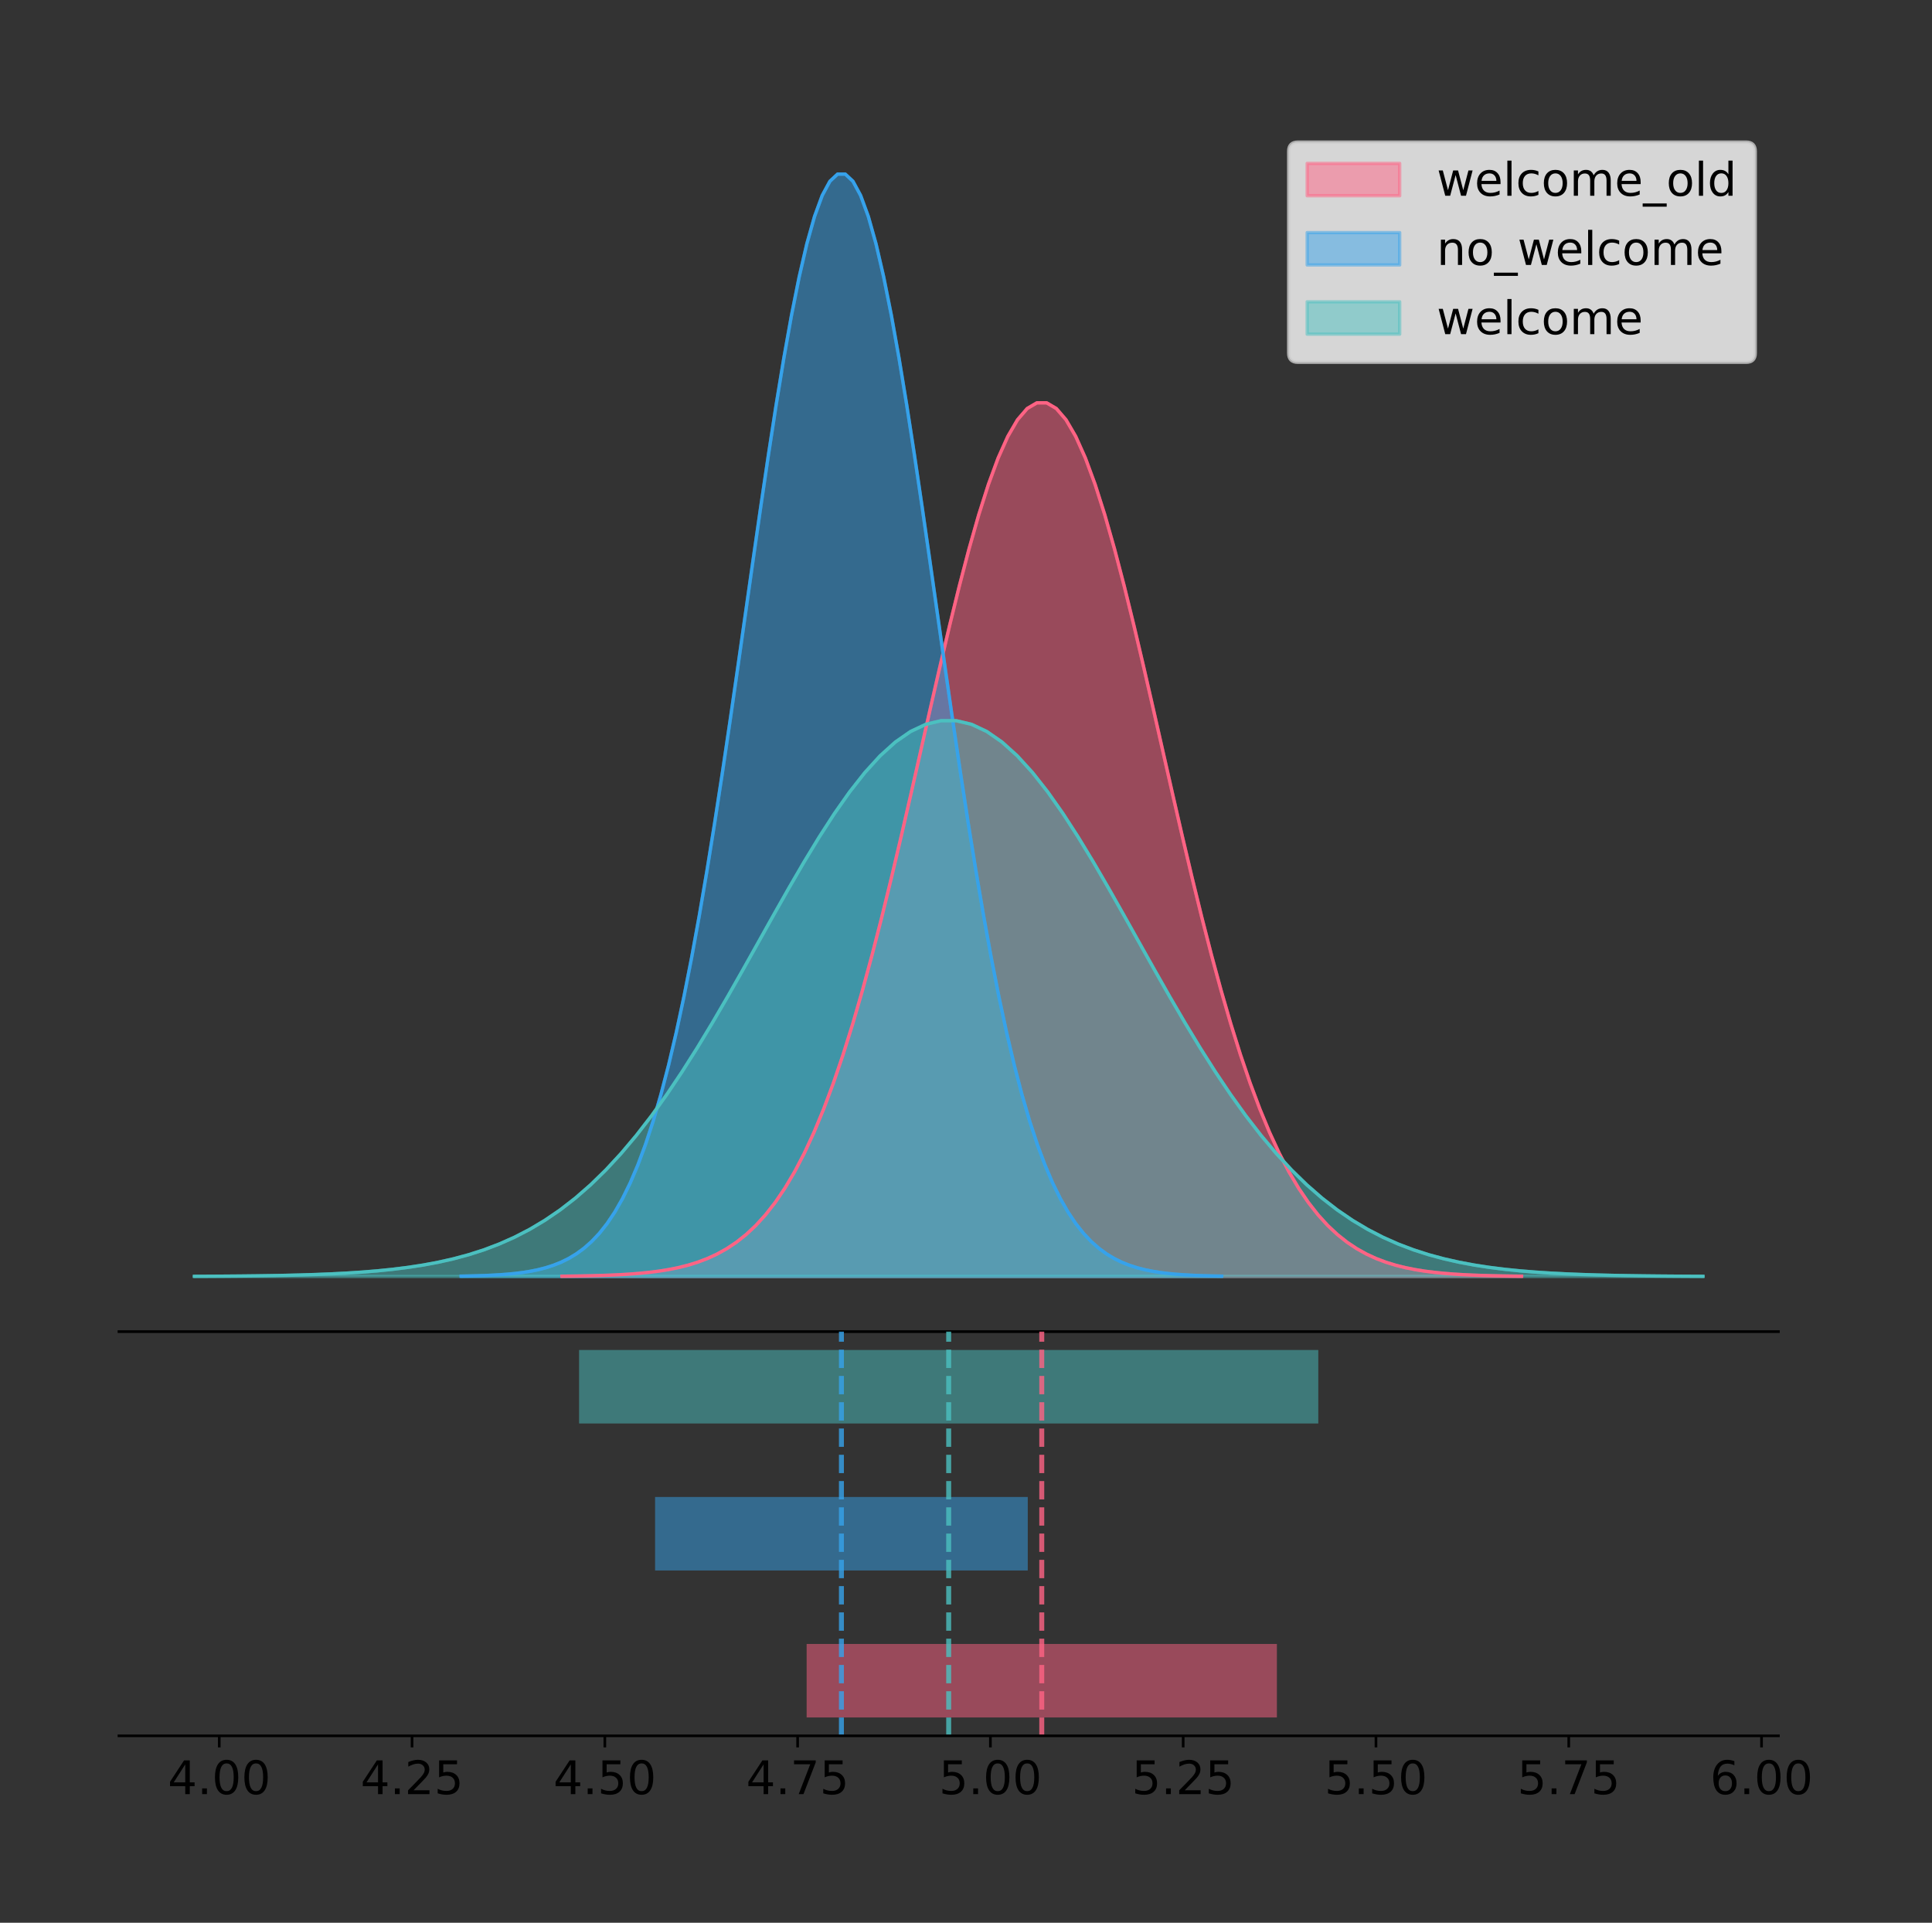 <?xml version="1.0" encoding="utf-8" standalone="no"?>
<!DOCTYPE svg PUBLIC "-//W3C//DTD SVG 1.1//EN"
  "http://www.w3.org/Graphics/SVG/1.1/DTD/svg11.dtd">
<!-- Created with matplotlib (https://matplotlib.org/) -->
<svg height="581.789pt" version="1.1" viewBox="0 0 584.68 581.789" width="584.68pt" xmlns="http://www.w3.org/2000/svg" xmlns:xlink="http://www.w3.org/1999/xlink">
 <rect x="0" y="0" width="584.68" height="581.789" fill="#333333" stroke="none"/>
 <defs>
  <style type="text/css">
*{stroke-linecap:butt;stroke-linejoin:round;}
  </style>
 </defs>
 <g id="figure_1">
  <g id="patch_1">
   <path d="M 0 581.789 
L 584.68 581.789 
L 584.68 0 
L 0 0 
z
" style="fill:none;"/>
  </g>
  <g id="axes_1">
   <g id="patch_2">
    <path d="M 36 402.93 
L 538.2 402.93 
L 538.2 36 
L 36 36 
z
" style="fill:none;"/>
   </g>
   <g id="PolyCollection_1">
    <defs>
     <path d="M 170.053 -195.538 
L 170.053 -195.627 
L 172.986 -195.66 
L 175.92 -195.705 
L 178.854 -195.765 
L 181.787 -195.845 
L 184.721 -195.95 
L 187.655 -196.087 
L 190.588 -196.265 
L 193.522 -196.494 
L 196.455 -196.788 
L 199.389 -197.161 
L 202.323 -197.631 
L 205.256 -198.221 
L 208.19 -198.954 
L 211.124 -199.859 
L 214.057 -200.968 
L 216.991 -202.318 
L 219.925 -203.949 
L 222.858 -205.903 
L 225.792 -208.229 
L 228.725 -210.976 
L 231.659 -214.194 
L 234.593 -217.937 
L 237.526 -222.256 
L 240.46 -227.199 
L 243.394 -232.814 
L 246.327 -239.138 
L 249.261 -246.204 
L 252.195 -254.031 
L 255.128 -262.629 
L 258.062 -271.988 
L 260.995 -282.087 
L 263.929 -292.882 
L 266.863 -304.311 
L 269.796 -316.29 
L 272.73 -328.716 
L 275.664 -341.465 
L 278.597 -354.394 
L 281.531 -367.342 
L 284.464 -380.137 
L 287.398 -392.593 
L 290.332 -404.521 
L 293.265 -415.729 
L 296.199 -426.027 
L 299.133 -435.237 
L 302.066 -443.192 
L 305 -449.746 
L 307.934 -454.775 
L 310.867 -458.183 
L 313.801 -459.903 
L 316.734 -459.903 
L 319.668 -458.183 
L 322.602 -454.775 
L 325.535 -449.746 
L 328.469 -443.192 
L 331.403 -435.237 
L 334.336 -426.027 
L 337.27 -415.729 
L 340.204 -404.521 
L 343.137 -392.593 
L 346.071 -380.137 
L 349.004 -367.342 
L 351.938 -354.394 
L 354.872 -341.465 
L 357.805 -328.716 
L 360.739 -316.29 
L 363.673 -304.311 
L 366.606 -292.882 
L 369.54 -282.087 
L 372.474 -271.988 
L 375.407 -262.629 
L 378.341 -254.031 
L 381.274 -246.204 
L 384.208 -239.138 
L 387.142 -232.814 
L 390.075 -227.199 
L 393.009 -222.256 
L 395.943 -217.937 
L 398.876 -214.194 
L 401.81 -210.976 
L 404.743 -208.229 
L 407.677 -205.903 
L 410.611 -203.949 
L 413.544 -202.318 
L 416.478 -200.968 
L 419.412 -199.859 
L 422.345 -198.954 
L 425.279 -198.221 
L 428.213 -197.631 
L 431.146 -197.161 
L 434.08 -196.788 
L 437.013 -196.494 
L 439.947 -196.265 
L 442.881 -196.087 
L 445.814 -195.95 
L 448.748 -195.845 
L 451.682 -195.765 
L 454.615 -195.705 
L 457.549 -195.66 
L 460.483 -195.627 
L 460.483 -195.538 
L 460.483 -195.538 
L 457.549 -195.538 
L 454.615 -195.538 
L 451.682 -195.538 
L 448.748 -195.538 
L 445.814 -195.538 
L 442.881 -195.538 
L 439.947 -195.538 
L 437.013 -195.538 
L 434.08 -195.538 
L 431.146 -195.538 
L 428.213 -195.538 
L 425.279 -195.538 
L 422.345 -195.538 
L 419.412 -195.538 
L 416.478 -195.538 
L 413.544 -195.538 
L 410.611 -195.538 
L 407.677 -195.538 
L 404.743 -195.538 
L 401.81 -195.538 
L 398.876 -195.538 
L 395.943 -195.538 
L 393.009 -195.538 
L 390.075 -195.538 
L 387.142 -195.538 
L 384.208 -195.538 
L 381.274 -195.538 
L 378.341 -195.538 
L 375.407 -195.538 
L 372.474 -195.538 
L 369.54 -195.538 
L 366.606 -195.538 
L 363.673 -195.538 
L 360.739 -195.538 
L 357.805 -195.538 
L 354.872 -195.538 
L 351.938 -195.538 
L 349.004 -195.538 
L 346.071 -195.538 
L 343.137 -195.538 
L 340.204 -195.538 
L 337.27 -195.538 
L 334.336 -195.538 
L 331.403 -195.538 
L 328.469 -195.538 
L 325.535 -195.538 
L 322.602 -195.538 
L 319.668 -195.538 
L 316.734 -195.538 
L 313.801 -195.538 
L 310.867 -195.538 
L 307.934 -195.538 
L 305 -195.538 
L 302.066 -195.538 
L 299.133 -195.538 
L 296.199 -195.538 
L 293.265 -195.538 
L 290.332 -195.538 
L 287.398 -195.538 
L 284.464 -195.538 
L 281.531 -195.538 
L 278.597 -195.538 
L 275.664 -195.538 
L 272.73 -195.538 
L 269.796 -195.538 
L 266.863 -195.538 
L 263.929 -195.538 
L 260.995 -195.538 
L 258.062 -195.538 
L 255.128 -195.538 
L 252.195 -195.538 
L 249.261 -195.538 
L 246.327 -195.538 
L 243.394 -195.538 
L 240.46 -195.538 
L 237.526 -195.538 
L 234.593 -195.538 
L 231.659 -195.538 
L 228.725 -195.538 
L 225.792 -195.538 
L 222.858 -195.538 
L 219.925 -195.538 
L 216.991 -195.538 
L 214.057 -195.538 
L 211.124 -195.538 
L 208.19 -195.538 
L 205.256 -195.538 
L 202.323 -195.538 
L 199.389 -195.538 
L 196.455 -195.538 
L 193.522 -195.538 
L 190.588 -195.538 
L 187.655 -195.538 
L 184.721 -195.538 
L 181.787 -195.538 
L 178.854 -195.538 
L 175.92 -195.538 
L 172.986 -195.538 
L 170.053 -195.538 
z
" id="ma0227b0860" style="stroke:#ff6384;stroke-opacity:0.5;"/>
    </defs>
    <g clip-path="url(#pa82fe67e1c)">
     <use style="fill:#ff6384;fill-opacity:0.5;stroke:#ff6384;stroke-opacity:0.5;" x="0" xlink:href="#ma0227b0860" y="581.789"/>
    </g>
   </g>
   <g id="PolyCollection_2">
    <defs>
     <path d="M 139.552 -195.538 
L 139.552 -195.65 
L 141.877 -195.692 
L 144.202 -195.749 
L 146.527 -195.825 
L 148.852 -195.925 
L 151.177 -196.058 
L 153.502 -196.23 
L 155.827 -196.455 
L 158.152 -196.744 
L 160.476 -197.115 
L 162.801 -197.585 
L 165.126 -198.179 
L 167.451 -198.923 
L 169.776 -199.848 
L 172.101 -200.99 
L 174.426 -202.39 
L 176.751 -204.093 
L 179.076 -206.151 
L 181.401 -208.617 
L 183.726 -211.552 
L 186.051 -215.017 
L 188.376 -219.078 
L 190.701 -223.801 
L 193.026 -229.25 
L 195.351 -235.488 
L 197.676 -242.572 
L 200.001 -250.552 
L 202.326 -259.468 
L 204.651 -269.344 
L 206.976 -280.192 
L 209.301 -292.002 
L 211.626 -304.744 
L 213.951 -318.365 
L 216.276 -332.786 
L 218.601 -347.901 
L 220.926 -363.58 
L 223.251 -379.667 
L 225.576 -395.98 
L 227.901 -412.318 
L 230.226 -428.462 
L 232.551 -444.18 
L 234.876 -459.23 
L 237.201 -473.372 
L 239.526 -486.366 
L 241.851 -497.987 
L 244.176 -508.025 
L 246.501 -516.294 
L 248.826 -522.64 
L 251.151 -526.94 
L 253.476 -529.111 
L 255.801 -529.111 
L 258.126 -526.94 
L 260.451 -522.64 
L 262.776 -516.294 
L 265.101 -508.025 
L 267.426 -497.987 
L 269.751 -486.366 
L 272.076 -473.372 
L 274.401 -459.23 
L 276.726 -444.18 
L 279.051 -428.462 
L 281.376 -412.318 
L 283.701 -395.98 
L 286.026 -379.667 
L 288.351 -363.58 
L 290.676 -347.901 
L 293.001 -332.786 
L 295.326 -318.365 
L 297.651 -304.744 
L 299.976 -292.002 
L 302.301 -280.192 
L 304.626 -269.344 
L 306.95 -259.468 
L 309.275 -250.552 
L 311.6 -242.572 
L 313.925 -235.488 
L 316.25 -229.25 
L 318.575 -223.801 
L 320.9 -219.078 
L 323.225 -215.017 
L 325.55 -211.552 
L 327.875 -208.617 
L 330.2 -206.151 
L 332.525 -204.093 
L 334.85 -202.39 
L 337.175 -200.99 
L 339.5 -199.848 
L 341.825 -198.923 
L 344.15 -198.179 
L 346.475 -197.585 
L 348.8 -197.115 
L 351.125 -196.744 
L 353.45 -196.455 
L 355.775 -196.23 
L 358.1 -196.058 
L 360.425 -195.925 
L 362.75 -195.825 
L 365.075 -195.749 
L 367.4 -195.692 
L 369.725 -195.65 
L 369.725 -195.538 
L 369.725 -195.538 
L 367.4 -195.538 
L 365.075 -195.538 
L 362.75 -195.538 
L 360.425 -195.538 
L 358.1 -195.538 
L 355.775 -195.538 
L 353.45 -195.538 
L 351.125 -195.538 
L 348.8 -195.538 
L 346.475 -195.538 
L 344.15 -195.538 
L 341.825 -195.538 
L 339.5 -195.538 
L 337.175 -195.538 
L 334.85 -195.538 
L 332.525 -195.538 
L 330.2 -195.538 
L 327.875 -195.538 
L 325.55 -195.538 
L 323.225 -195.538 
L 320.9 -195.538 
L 318.575 -195.538 
L 316.25 -195.538 
L 313.925 -195.538 
L 311.6 -195.538 
L 309.275 -195.538 
L 306.95 -195.538 
L 304.626 -195.538 
L 302.301 -195.538 
L 299.976 -195.538 
L 297.651 -195.538 
L 295.326 -195.538 
L 293.001 -195.538 
L 290.676 -195.538 
L 288.351 -195.538 
L 286.026 -195.538 
L 283.701 -195.538 
L 281.376 -195.538 
L 279.051 -195.538 
L 276.726 -195.538 
L 274.401 -195.538 
L 272.076 -195.538 
L 269.751 -195.538 
L 267.426 -195.538 
L 265.101 -195.538 
L 262.776 -195.538 
L 260.451 -195.538 
L 258.126 -195.538 
L 255.801 -195.538 
L 253.476 -195.538 
L 251.151 -195.538 
L 248.826 -195.538 
L 246.501 -195.538 
L 244.176 -195.538 
L 241.851 -195.538 
L 239.526 -195.538 
L 237.201 -195.538 
L 234.876 -195.538 
L 232.551 -195.538 
L 230.226 -195.538 
L 227.901 -195.538 
L 225.576 -195.538 
L 223.251 -195.538 
L 220.926 -195.538 
L 218.601 -195.538 
L 216.276 -195.538 
L 213.951 -195.538 
L 211.626 -195.538 
L 209.301 -195.538 
L 206.976 -195.538 
L 204.651 -195.538 
L 202.326 -195.538 
L 200.001 -195.538 
L 197.676 -195.538 
L 195.351 -195.538 
L 193.026 -195.538 
L 190.701 -195.538 
L 188.376 -195.538 
L 186.051 -195.538 
L 183.726 -195.538 
L 181.401 -195.538 
L 179.076 -195.538 
L 176.751 -195.538 
L 174.426 -195.538 
L 172.101 -195.538 
L 169.776 -195.538 
L 167.451 -195.538 
L 165.126 -195.538 
L 162.801 -195.538 
L 160.476 -195.538 
L 158.152 -195.538 
L 155.827 -195.538 
L 153.502 -195.538 
L 151.177 -195.538 
L 148.852 -195.538 
L 146.527 -195.538 
L 144.202 -195.538 
L 141.877 -195.538 
L 139.552 -195.538 
z
" id="m1b173d4b3b" style="stroke:#36a2eb;stroke-opacity:0.5;"/>
    </defs>
    <g clip-path="url(#pa82fe67e1c)">
     <use style="fill:#36a2eb;fill-opacity:0.5;stroke:#36a2eb;stroke-opacity:0.5;" x="0" xlink:href="#m1b173d4b3b" y="581.789"/>
    </g>
   </g>
   <g id="PolyCollection_3">
    <defs>
     <path d="M 58.827 -195.538 
L 58.827 -195.594 
L 63.439 -195.616 
L 68.05 -195.644 
L 72.662 -195.683 
L 77.274 -195.733 
L 81.885 -195.8 
L 86.497 -195.887 
L 91.108 -196 
L 95.72 -196.146 
L 100.331 -196.333 
L 104.943 -196.57 
L 109.555 -196.87 
L 114.166 -197.245 
L 118.778 -197.711 
L 123.389 -198.287 
L 128.001 -198.993 
L 132.612 -199.851 
L 137.224 -200.889 
L 141.836 -202.132 
L 146.447 -203.611 
L 151.059 -205.359 
L 155.67 -207.406 
L 160.282 -209.787 
L 164.893 -212.534 
L 169.505 -215.679 
L 174.117 -219.251 
L 178.728 -223.274 
L 183.34 -227.769 
L 187.951 -232.748 
L 192.563 -238.217 
L 197.174 -244.172 
L 201.786 -250.596 
L 206.398 -257.463 
L 211.009 -264.733 
L 215.621 -272.354 
L 220.232 -280.259 
L 224.844 -288.369 
L 229.455 -296.594 
L 234.067 -304.831 
L 238.679 -312.97 
L 243.29 -320.894 
L 247.902 -328.482 
L 252.513 -335.612 
L 257.125 -342.163 
L 261.736 -348.022 
L 266.348 -353.082 
L 270.96 -357.251 
L 275.571 -360.451 
L 280.183 -362.619 
L 284.794 -363.713 
L 289.406 -363.713 
L 294.017 -362.619 
L 298.629 -360.451 
L 303.24 -357.251 
L 307.852 -353.082 
L 312.464 -348.022 
L 317.075 -342.163 
L 321.687 -335.612 
L 326.298 -328.482 
L 330.91 -320.894 
L 335.521 -312.97 
L 340.133 -304.831 
L 344.745 -296.594 
L 349.356 -288.369 
L 353.968 -280.259 
L 358.579 -272.354 
L 363.191 -264.733 
L 367.802 -257.463 
L 372.414 -250.596 
L 377.026 -244.172 
L 381.637 -238.217 
L 386.249 -232.748 
L 390.86 -227.769 
L 395.472 -223.274 
L 400.083 -219.251 
L 404.695 -215.679 
L 409.307 -212.534 
L 413.918 -209.787 
L 418.53 -207.406 
L 423.141 -205.359 
L 427.753 -203.611 
L 432.364 -202.132 
L 436.976 -200.889 
L 441.588 -199.851 
L 446.199 -198.993 
L 450.811 -198.287 
L 455.422 -197.711 
L 460.034 -197.245 
L 464.645 -196.87 
L 469.257 -196.57 
L 473.869 -196.333 
L 478.48 -196.146 
L 483.092 -196 
L 487.703 -195.887 
L 492.315 -195.8 
L 496.926 -195.733 
L 501.538 -195.683 
L 506.15 -195.644 
L 510.761 -195.616 
L 515.373 -195.594 
L 515.373 -195.538 
L 515.373 -195.538 
L 510.761 -195.538 
L 506.15 -195.538 
L 501.538 -195.538 
L 496.926 -195.538 
L 492.315 -195.538 
L 487.703 -195.538 
L 483.092 -195.538 
L 478.48 -195.538 
L 473.869 -195.538 
L 469.257 -195.538 
L 464.645 -195.538 
L 460.034 -195.538 
L 455.422 -195.538 
L 450.811 -195.538 
L 446.199 -195.538 
L 441.588 -195.538 
L 436.976 -195.538 
L 432.364 -195.538 
L 427.753 -195.538 
L 423.141 -195.538 
L 418.53 -195.538 
L 413.918 -195.538 
L 409.307 -195.538 
L 404.695 -195.538 
L 400.083 -195.538 
L 395.472 -195.538 
L 390.86 -195.538 
L 386.249 -195.538 
L 381.637 -195.538 
L 377.026 -195.538 
L 372.414 -195.538 
L 367.802 -195.538 
L 363.191 -195.538 
L 358.579 -195.538 
L 353.968 -195.538 
L 349.356 -195.538 
L 344.745 -195.538 
L 340.133 -195.538 
L 335.521 -195.538 
L 330.91 -195.538 
L 326.298 -195.538 
L 321.687 -195.538 
L 317.075 -195.538 
L 312.464 -195.538 
L 307.852 -195.538 
L 303.24 -195.538 
L 298.629 -195.538 
L 294.017 -195.538 
L 289.406 -195.538 
L 284.794 -195.538 
L 280.183 -195.538 
L 275.571 -195.538 
L 270.96 -195.538 
L 266.348 -195.538 
L 261.736 -195.538 
L 257.125 -195.538 
L 252.513 -195.538 
L 247.902 -195.538 
L 243.29 -195.538 
L 238.679 -195.538 
L 234.067 -195.538 
L 229.455 -195.538 
L 224.844 -195.538 
L 220.232 -195.538 
L 215.621 -195.538 
L 211.009 -195.538 
L 206.398 -195.538 
L 201.786 -195.538 
L 197.174 -195.538 
L 192.563 -195.538 
L 187.951 -195.538 
L 183.34 -195.538 
L 178.728 -195.538 
L 174.117 -195.538 
L 169.505 -195.538 
L 164.893 -195.538 
L 160.282 -195.538 
L 155.67 -195.538 
L 151.059 -195.538 
L 146.447 -195.538 
L 141.836 -195.538 
L 137.224 -195.538 
L 132.612 -195.538 
L 128.001 -195.538 
L 123.389 -195.538 
L 118.778 -195.538 
L 114.166 -195.538 
L 109.555 -195.538 
L 104.943 -195.538 
L 100.331 -195.538 
L 95.72 -195.538 
L 91.108 -195.538 
L 86.497 -195.538 
L 81.885 -195.538 
L 77.274 -195.538 
L 72.662 -195.538 
L 68.05 -195.538 
L 63.439 -195.538 
L 58.827 -195.538 
z
" id="md738db4283" style="stroke:#4bc0c0;stroke-opacity:0.5;"/>
    </defs>
    <g clip-path="url(#pa82fe67e1c)">
     <use style="fill:#4bc0c0;fill-opacity:0.5;stroke:#4bc0c0;stroke-opacity:0.5;" x="0" xlink:href="#md738db4283" y="581.789"/>
    </g>
   </g>
   <g id="line2d_1">
    <path clip-path="url(#pa82fe67e1c)" d="M 170.053 386.163 
L 172.986 386.129 
L 175.92 386.084 
L 178.854 386.024 
L 181.787 385.944 
L 184.721 385.84 
L 187.655 385.703 
L 190.588 385.525 
L 193.522 385.295 
L 196.455 385.002 
L 199.389 384.629 
L 202.323 384.158 
L 205.256 383.569 
L 208.19 382.836 
L 211.124 381.93 
L 214.057 380.821 
L 216.991 379.471 
L 219.925 377.841 
L 222.858 375.886 
L 225.792 373.56 
L 228.725 370.814 
L 231.659 367.595 
L 234.593 363.852 
L 237.526 359.534 
L 240.46 354.59 
L 243.394 348.975 
L 246.327 342.651 
L 249.261 335.585 
L 252.195 327.758 
L 255.128 319.161 
L 258.062 309.801 
L 260.995 299.702 
L 263.929 288.907 
L 266.863 277.479 
L 269.796 265.499 
L 272.73 253.073 
L 275.664 240.324 
L 278.597 227.396 
L 281.531 214.447 
L 284.464 201.652 
L 287.398 189.196 
L 290.332 177.268 
L 293.265 166.061 
L 296.199 155.762 
L 299.133 146.553 
L 302.066 138.597 
L 305 132.043 
L 307.934 127.014 
L 310.867 123.607 
L 313.801 121.886 
L 316.734 121.886 
L 319.668 123.607 
L 322.602 127.014 
L 325.535 132.043 
L 328.469 138.597 
L 331.403 146.553 
L 334.336 155.762 
L 337.27 166.061 
L 340.204 177.268 
L 343.137 189.196 
L 346.071 201.652 
L 349.004 214.447 
L 351.938 227.396 
L 354.872 240.324 
L 357.805 253.073 
L 360.739 265.499 
L 363.673 277.479 
L 366.606 288.907 
L 369.54 299.702 
L 372.474 309.801 
L 375.407 319.161 
L 378.341 327.758 
L 381.274 335.585 
L 384.208 342.651 
L 387.142 348.975 
L 390.075 354.59 
L 393.009 359.534 
L 395.943 363.852 
L 398.876 367.595 
L 401.81 370.814 
L 404.743 373.56 
L 407.677 375.886 
L 410.611 377.841 
L 413.544 379.471 
L 416.478 380.821 
L 419.412 381.93 
L 422.345 382.836 
L 425.279 383.569 
L 428.213 384.158 
L 431.146 384.629 
L 434.08 385.002 
L 437.013 385.295 
L 439.947 385.525 
L 442.881 385.703 
L 445.814 385.84 
L 448.748 385.944 
L 451.682 386.024 
L 454.615 386.084 
L 457.549 386.129 
L 460.483 386.163 
" style="fill:none;stroke:#ff6384;stroke-linecap:square;"/>
   </g>
   <g id="line2d_2">
    <path clip-path="url(#pa82fe67e1c)" d="M 139.552 386.139 
L 141.877 386.097 
L 144.202 386.04 
L 146.527 385.965 
L 148.852 385.864 
L 151.177 385.732 
L 153.502 385.559 
L 155.827 385.334 
L 158.152 385.045 
L 160.476 384.675 
L 162.801 384.204 
L 165.126 383.61 
L 167.451 382.867 
L 169.776 381.941 
L 172.101 380.799 
L 174.426 379.399 
L 176.751 377.696 
L 179.076 375.639 
L 181.401 373.172 
L 183.726 370.238 
L 186.051 366.772 
L 188.376 362.711 
L 190.701 357.989 
L 193.026 352.539 
L 195.351 346.301 
L 197.676 339.217 
L 200.001 331.237 
L 202.326 322.322 
L 204.651 312.445 
L 206.976 301.597 
L 209.301 289.787 
L 211.626 277.045 
L 213.951 263.424 
L 216.276 249.004 
L 218.601 233.888 
L 220.926 218.209 
L 223.251 202.123 
L 225.576 185.809 
L 227.901 169.471 
L 230.226 153.327 
L 232.551 137.61 
L 234.876 122.559 
L 237.201 108.418 
L 239.526 95.423 
L 241.851 83.803 
L 244.176 73.765 
L 246.501 65.495 
L 248.826 59.15 
L 251.151 54.85 
L 253.476 52.679 
L 255.801 52.679 
L 258.126 54.85 
L 260.451 59.15 
L 262.776 65.495 
L 265.101 73.765 
L 267.426 83.803 
L 269.751 95.423 
L 272.076 108.418 
L 274.401 122.559 
L 276.726 137.61 
L 279.051 153.327 
L 281.376 169.471 
L 283.701 185.809 
L 286.026 202.123 
L 288.351 218.209 
L 290.676 233.888 
L 293.001 249.004 
L 295.326 263.424 
L 297.651 277.045 
L 299.976 289.787 
L 302.301 301.597 
L 304.626 312.445 
L 306.95 322.322 
L 309.275 331.237 
L 311.6 339.217 
L 313.925 346.301 
L 316.25 352.539 
L 318.575 357.989 
L 320.9 362.711 
L 323.225 366.772 
L 325.55 370.238 
L 327.875 373.172 
L 330.2 375.639 
L 332.525 377.696 
L 334.85 379.399 
L 337.175 380.799 
L 339.5 381.941 
L 341.825 382.867 
L 344.15 383.61 
L 346.475 384.204 
L 348.8 384.675 
L 351.125 385.045 
L 353.45 385.334 
L 355.775 385.559 
L 358.1 385.732 
L 360.425 385.864 
L 362.75 385.965 
L 365.075 386.04 
L 367.4 386.097 
L 369.725 386.139 
" style="fill:none;stroke:#36a2eb;stroke-linecap:square;"/>
   </g>
   <g id="line2d_3">
    <path clip-path="url(#pa82fe67e1c)" d="M 58.827 386.195 
L 63.439 386.174 
L 68.05 386.145 
L 72.662 386.107 
L 77.274 386.056 
L 81.885 385.989 
L 86.497 385.902 
L 91.108 385.789 
L 95.72 385.643 
L 100.331 385.456 
L 104.943 385.219 
L 109.555 384.92 
L 114.166 384.545 
L 118.778 384.078 
L 123.389 383.503 
L 128.001 382.797 
L 132.612 381.938 
L 137.224 380.901 
L 141.836 379.657 
L 146.447 378.178 
L 151.059 376.431 
L 155.67 374.383 
L 160.282 372.002 
L 164.893 369.255 
L 169.505 366.11 
L 174.117 362.538 
L 178.728 358.515 
L 183.34 354.02 
L 187.951 349.041 
L 192.563 343.572 
L 197.174 337.618 
L 201.786 331.193 
L 206.398 324.326 
L 211.009 317.056 
L 215.621 309.435 
L 220.232 301.531 
L 224.844 293.42 
L 229.455 285.196 
L 234.067 276.959 
L 238.679 268.819 
L 243.29 260.895 
L 247.902 253.307 
L 252.513 246.178 
L 257.125 239.627 
L 261.736 233.768 
L 266.348 228.707 
L 270.96 224.538 
L 275.571 221.339 
L 280.183 219.171 
L 284.794 218.076 
L 289.406 218.076 
L 294.017 219.171 
L 298.629 221.339 
L 303.24 224.538 
L 307.852 228.707 
L 312.464 233.768 
L 317.075 239.627 
L 321.687 246.178 
L 326.298 253.307 
L 330.91 260.895 
L 335.521 268.819 
L 340.133 276.959 
L 344.745 285.196 
L 349.356 293.42 
L 353.968 301.531 
L 358.579 309.435 
L 363.191 317.056 
L 367.802 324.326 
L 372.414 331.193 
L 377.026 337.618 
L 381.637 343.572 
L 386.249 349.041 
L 390.86 354.02 
L 395.472 358.515 
L 400.083 362.538 
L 404.695 366.11 
L 409.307 369.255 
L 413.918 372.002 
L 418.53 374.383 
L 423.141 376.431 
L 427.753 378.178 
L 432.364 379.657 
L 436.976 380.901 
L 441.588 381.938 
L 446.199 382.797 
L 450.811 383.503 
L 455.422 384.078 
L 460.034 384.545 
L 464.645 384.92 
L 469.257 385.219 
L 473.869 385.456 
L 478.48 385.643 
L 483.092 385.789 
L 487.703 385.902 
L 492.315 385.989 
L 496.926 386.056 
L 501.538 386.107 
L 506.15 386.145 
L 510.761 386.174 
L 515.373 386.195 
" style="fill:none;stroke:#4bc0c0;stroke-linecap:square;"/>
   </g>
   <g id="patch_3">
    <path d="M 36 402.93 
L 538.2 402.93 
" style="fill:none;stroke:#000000;stroke-linecap:square;stroke-linejoin:miter;stroke-width:0.8;"/>
   </g>
   <g id="legend_1">
    <g id="patch_4">
     <path d="M 392.788 109.627 
L 528.4 109.627 
Q 531.2 109.627 531.2 106.827 
L 531.2 45.8 
Q 531.2 43 528.4 43 
L 392.788 43 
Q 389.988 43 389.988 45.8 
L 389.988 106.827 
Q 389.988 109.627 392.788 109.627 
z
" style="fill:#ffffff;opacity:0.8;stroke:#cccccc;stroke-linejoin:miter;"/>
    </g>
    <g id="patch_5">
     <path d="M 395.588 59.238 
L 423.588 59.238 
L 423.588 49.438 
L 395.588 49.438 
z
" style="fill:#ff6384;opacity:0.5;stroke:#ff6384;stroke-linejoin:miter;"/>
    </g>
    <g id="text_1">
     <!-- welcome_old -->
     <defs>
      <path d="M 4.203 54.688 
L 13.188 54.688 
L 24.422 12.016 
L 35.594 54.688 
L 46.188 54.688 
L 57.422 12.016 
L 68.609 54.688 
L 77.594 54.688 
L 63.281 0 
L 52.688 0 
L 40.922 44.828 
L 29.109 0 
L 18.5 0 
z
" id="DejaVuSans-119"/>
      <path d="M 56.203 29.594 
L 56.203 25.203 
L 14.891 25.203 
Q 15.484 15.922 20.484 11.062 
Q 25.484 6.203 34.422 6.203 
Q 39.594 6.203 44.453 7.469 
Q 49.312 8.734 54.109 11.281 
L 54.109 2.781 
Q 49.266 0.734 44.188 -0.344 
Q 39.109 -1.422 33.891 -1.422 
Q 20.797 -1.422 13.156 6.188 
Q 5.516 13.812 5.516 26.812 
Q 5.516 40.234 12.766 48.109 
Q 20.016 56 32.328 56 
Q 43.359 56 49.781 48.891 
Q 56.203 41.797 56.203 29.594 
z
M 47.219 32.234 
Q 47.125 39.594 43.094 43.984 
Q 39.062 48.391 32.422 48.391 
Q 24.906 48.391 20.391 44.141 
Q 15.875 39.891 15.188 32.172 
z
" id="DejaVuSans-101"/>
      <path d="M 9.422 75.984 
L 18.406 75.984 
L 18.406 0 
L 9.422 0 
z
" id="DejaVuSans-108"/>
      <path d="M 48.781 52.594 
L 48.781 44.188 
Q 44.969 46.297 41.141 47.344 
Q 37.312 48.391 33.406 48.391 
Q 24.656 48.391 19.812 42.844 
Q 14.984 37.312 14.984 27.297 
Q 14.984 17.281 19.812 11.734 
Q 24.656 6.203 33.406 6.203 
Q 37.312 6.203 41.141 7.25 
Q 44.969 8.297 48.781 10.406 
L 48.781 2.094 
Q 45.016 0.344 40.984 -0.531 
Q 36.969 -1.422 32.422 -1.422 
Q 20.062 -1.422 12.781 6.344 
Q 5.516 14.109 5.516 27.297 
Q 5.516 40.672 12.859 48.328 
Q 20.219 56 33.016 56 
Q 37.156 56 41.109 55.141 
Q 45.062 54.297 48.781 52.594 
z
" id="DejaVuSans-99"/>
      <path d="M 30.609 48.391 
Q 23.391 48.391 19.188 42.75 
Q 14.984 37.109 14.984 27.297 
Q 14.984 17.484 19.156 11.844 
Q 23.344 6.203 30.609 6.203 
Q 37.797 6.203 41.984 11.859 
Q 46.188 17.531 46.188 27.297 
Q 46.188 37.016 41.984 42.703 
Q 37.797 48.391 30.609 48.391 
z
M 30.609 56 
Q 42.328 56 49.016 48.375 
Q 55.719 40.766 55.719 27.297 
Q 55.719 13.875 49.016 6.219 
Q 42.328 -1.422 30.609 -1.422 
Q 18.844 -1.422 12.172 6.219 
Q 5.516 13.875 5.516 27.297 
Q 5.516 40.766 12.172 48.375 
Q 18.844 56 30.609 56 
z
" id="DejaVuSans-111"/>
      <path d="M 52 44.188 
Q 55.375 50.25 60.062 53.125 
Q 64.75 56 71.094 56 
Q 79.641 56 84.281 50.016 
Q 88.922 44.047 88.922 33.016 
L 88.922 0 
L 79.891 0 
L 79.891 32.719 
Q 79.891 40.578 77.094 44.375 
Q 74.312 48.188 68.609 48.188 
Q 61.625 48.188 57.562 43.547 
Q 53.516 38.922 53.516 30.906 
L 53.516 0 
L 44.484 0 
L 44.484 32.719 
Q 44.484 40.625 41.703 44.406 
Q 38.922 48.188 33.109 48.188 
Q 26.219 48.188 22.156 43.531 
Q 18.109 38.875 18.109 30.906 
L 18.109 0 
L 9.078 0 
L 9.078 54.688 
L 18.109 54.688 
L 18.109 46.188 
Q 21.188 51.219 25.484 53.609 
Q 29.781 56 35.688 56 
Q 41.656 56 45.828 52.969 
Q 50 49.953 52 44.188 
z
" id="DejaVuSans-109"/>
      <path d="M 50.984 -16.609 
L 50.984 -23.578 
L -0.984 -23.578 
L -0.984 -16.609 
z
" id="DejaVuSans-95"/>
      <path d="M 45.406 46.391 
L 45.406 75.984 
L 54.391 75.984 
L 54.391 0 
L 45.406 0 
L 45.406 8.203 
Q 42.578 3.328 38.25 0.953 
Q 33.938 -1.422 27.875 -1.422 
Q 17.969 -1.422 11.734 6.484 
Q 5.516 14.406 5.516 27.297 
Q 5.516 40.188 11.734 48.094 
Q 17.969 56 27.875 56 
Q 33.938 56 38.25 53.625 
Q 42.578 51.266 45.406 46.391 
z
M 14.797 27.297 
Q 14.797 17.391 18.875 11.75 
Q 22.953 6.109 30.078 6.109 
Q 37.203 6.109 41.297 11.75 
Q 45.406 17.391 45.406 27.297 
Q 45.406 37.203 41.297 42.844 
Q 37.203 48.484 30.078 48.484 
Q 22.953 48.484 18.875 42.844 
Q 14.797 37.203 14.797 27.297 
z
" id="DejaVuSans-100"/>
     </defs>
     <g transform="translate(434.788 59.238)scale(0.14 -0.14)">
      <use xlink:href="#DejaVuSans-119"/>
      <use x="81.787" xlink:href="#DejaVuSans-101"/>
      <use x="143.311" xlink:href="#DejaVuSans-108"/>
      <use x="171.094" xlink:href="#DejaVuSans-99"/>
      <use x="226.074" xlink:href="#DejaVuSans-111"/>
      <use x="287.256" xlink:href="#DejaVuSans-109"/>
      <use x="384.668" xlink:href="#DejaVuSans-101"/>
      <use x="446.191" xlink:href="#DejaVuSans-95"/>
      <use x="496.191" xlink:href="#DejaVuSans-111"/>
      <use x="557.373" xlink:href="#DejaVuSans-108"/>
      <use x="585.156" xlink:href="#DejaVuSans-100"/>
     </g>
    </g>
    <g id="patch_6">
     <path d="M 395.588 80.177 
L 423.588 80.177 
L 423.588 70.377 
L 395.588 70.377 
z
" style="fill:#36a2eb;opacity:0.5;stroke:#36a2eb;stroke-linejoin:miter;"/>
    </g>
    <g id="text_2">
     <!-- no_welcome -->
     <defs>
      <path d="M 54.891 33.016 
L 54.891 0 
L 45.906 0 
L 45.906 32.719 
Q 45.906 40.484 42.875 44.328 
Q 39.844 48.188 33.797 48.188 
Q 26.516 48.188 22.312 43.547 
Q 18.109 38.922 18.109 30.906 
L 18.109 0 
L 9.078 0 
L 9.078 54.688 
L 18.109 54.688 
L 18.109 46.188 
Q 21.344 51.125 25.703 53.562 
Q 30.078 56 35.797 56 
Q 45.219 56 50.047 50.172 
Q 54.891 44.344 54.891 33.016 
z
" id="DejaVuSans-110"/>
     </defs>
     <g transform="translate(434.788 80.177)scale(0.14 -0.14)">
      <use xlink:href="#DejaVuSans-110"/>
      <use x="63.379" xlink:href="#DejaVuSans-111"/>
      <use x="124.561" xlink:href="#DejaVuSans-95"/>
      <use x="174.561" xlink:href="#DejaVuSans-119"/>
      <use x="256.348" xlink:href="#DejaVuSans-101"/>
      <use x="317.871" xlink:href="#DejaVuSans-108"/>
      <use x="345.654" xlink:href="#DejaVuSans-99"/>
      <use x="400.635" xlink:href="#DejaVuSans-111"/>
      <use x="461.816" xlink:href="#DejaVuSans-109"/>
      <use x="559.229" xlink:href="#DejaVuSans-101"/>
     </g>
    </g>
    <g id="patch_7">
     <path d="M 395.588 101.115 
L 423.588 101.115 
L 423.588 91.315 
L 395.588 91.315 
z
" style="fill:#4bc0c0;opacity:0.5;stroke:#4bc0c0;stroke-linejoin:miter;"/>
    </g>
    <g id="text_3">
     <!-- welcome -->
     <g transform="translate(434.788 101.115)scale(0.14 -0.14)">
      <use xlink:href="#DejaVuSans-119"/>
      <use x="81.787" xlink:href="#DejaVuSans-101"/>
      <use x="143.311" xlink:href="#DejaVuSans-108"/>
      <use x="171.094" xlink:href="#DejaVuSans-99"/>
      <use x="226.074" xlink:href="#DejaVuSans-111"/>
      <use x="287.256" xlink:href="#DejaVuSans-109"/>
      <use x="384.668" xlink:href="#DejaVuSans-101"/>
     </g>
    </g>
   </g>
  </g>
  <g id="axes_2">
   <g id="patch_8">
    <path d="M 36 525.24 
L 538.2 525.24 
L 538.2 402.93 
L 36 402.93 
z
" style="fill:none;"/>
   </g>
   <g id="patch_9">
    <path clip-path="url(#pce07f0156d)" d="M 244.112 519.68 
L 386.423 519.68 
L 386.423 497.442 
L 244.112 497.442 
z
" style="fill:#ff6384;opacity:0.5;"/>
   </g>
   <g id="patch_10">
    <path clip-path="url(#pce07f0156d)" d="M 198.246 475.204 
L 311.031 475.204 
L 311.031 452.966 
L 198.246 452.966 
z
" style="fill:#36a2eb;opacity:0.5;"/>
   </g>
   <g id="patch_11">
    <path clip-path="url(#pce07f0156d)" d="M 175.246 430.728 
L 398.954 430.728 
L 398.954 408.49 
L 175.246 408.49 
z
" style="fill:#4bc0c0;opacity:0.5;"/>
   </g>
   <g id="matplotlib.axis_1">
    <g id="xtick_1">
     <g id="line2d_4">
      <defs>
       <path d="M 0 0 
L 0 3.5 
" id="m0aed73082d" style="stroke:#000000;stroke-width:0.8;"/>
      </defs>
      <g>
       <use style="stroke:#000000;stroke-width:0.8;" x="66.356" xlink:href="#m0aed73082d" y="525.24"/>
      </g>
     </g>
     <g id="text_4">
      <!-- 4.00 -->
      <defs>
       <path d="M 37.797 64.312 
L 12.891 25.391 
L 37.797 25.391 
z
M 35.203 72.906 
L 47.609 72.906 
L 47.609 25.391 
L 58.016 25.391 
L 58.016 17.188 
L 47.609 17.188 
L 47.609 0 
L 37.797 0 
L 37.797 17.188 
L 4.891 17.188 
L 4.891 26.703 
z
" id="DejaVuSans-52"/>
       <path d="M 10.688 12.406 
L 21 12.406 
L 21 0 
L 10.688 0 
z
" id="DejaVuSans-46"/>
       <path d="M 31.781 66.406 
Q 24.172 66.406 20.328 58.906 
Q 16.5 51.422 16.5 36.375 
Q 16.5 21.391 20.328 13.891 
Q 24.172 6.391 31.781 6.391 
Q 39.453 6.391 43.281 13.891 
Q 47.125 21.391 47.125 36.375 
Q 47.125 51.422 43.281 58.906 
Q 39.453 66.406 31.781 66.406 
z
M 31.781 74.219 
Q 44.047 74.219 50.516 64.516 
Q 56.984 54.828 56.984 36.375 
Q 56.984 17.969 50.516 8.266 
Q 44.047 -1.422 31.781 -1.422 
Q 19.531 -1.422 13.062 8.266 
Q 6.594 17.969 6.594 36.375 
Q 6.594 54.828 13.062 64.516 
Q 19.531 74.219 31.781 74.219 
z
" id="DejaVuSans-48"/>
      </defs>
      <g transform="translate(50.77 542.878)scale(0.14 -0.14)">
       <use xlink:href="#DejaVuSans-52"/>
       <use x="63.623" xlink:href="#DejaVuSans-46"/>
       <use x="95.41" xlink:href="#DejaVuSans-48"/>
       <use x="159.033" xlink:href="#DejaVuSans-48"/>
      </g>
     </g>
    </g>
    <g id="xtick_2">
     <g id="line2d_5">
      <g>
       <use style="stroke:#000000;stroke-width:0.8;" x="124.698" xlink:href="#m0aed73082d" y="525.24"/>
      </g>
     </g>
     <g id="text_5">
      <!-- 4.25 -->
      <defs>
       <path d="M 19.188 8.297 
L 53.609 8.297 
L 53.609 0 
L 7.328 0 
L 7.328 8.297 
Q 12.938 14.109 22.625 23.891 
Q 32.328 33.688 34.812 36.531 
Q 39.547 41.844 41.422 45.531 
Q 43.312 49.219 43.312 52.781 
Q 43.312 58.594 39.234 62.25 
Q 35.156 65.922 28.609 65.922 
Q 23.969 65.922 18.812 64.312 
Q 13.672 62.703 7.812 59.422 
L 7.812 69.391 
Q 13.766 71.781 18.938 73 
Q 24.125 74.219 28.422 74.219 
Q 39.75 74.219 46.484 68.547 
Q 53.219 62.891 53.219 53.422 
Q 53.219 48.922 51.531 44.891 
Q 49.859 40.875 45.406 35.406 
Q 44.188 33.984 37.641 27.219 
Q 31.109 20.453 19.188 8.297 
z
" id="DejaVuSans-50"/>
       <path d="M 10.797 72.906 
L 49.516 72.906 
L 49.516 64.594 
L 19.828 64.594 
L 19.828 46.734 
Q 21.969 47.469 24.109 47.828 
Q 26.266 48.188 28.422 48.188 
Q 40.625 48.188 47.75 41.5 
Q 54.891 34.812 54.891 23.391 
Q 54.891 11.625 47.562 5.094 
Q 40.234 -1.422 26.906 -1.422 
Q 22.312 -1.422 17.547 -0.641 
Q 12.797 0.141 7.719 1.703 
L 7.719 11.625 
Q 12.109 9.234 16.797 8.062 
Q 21.484 6.891 26.703 6.891 
Q 35.156 6.891 40.078 11.328 
Q 45.016 15.766 45.016 23.391 
Q 45.016 31 40.078 35.438 
Q 35.156 39.891 26.703 39.891 
Q 22.75 39.891 18.812 39.016 
Q 14.891 38.141 10.797 36.281 
z
" id="DejaVuSans-53"/>
      </defs>
      <g transform="translate(109.112 542.878)scale(0.14 -0.14)">
       <use xlink:href="#DejaVuSans-52"/>
       <use x="63.623" xlink:href="#DejaVuSans-46"/>
       <use x="95.41" xlink:href="#DejaVuSans-50"/>
       <use x="159.033" xlink:href="#DejaVuSans-53"/>
      </g>
     </g>
    </g>
    <g id="xtick_3">
     <g id="line2d_6">
      <g>
       <use style="stroke:#000000;stroke-width:0.8;" x="183.041" xlink:href="#m0aed73082d" y="525.24"/>
      </g>
     </g>
     <g id="text_6">
      <!-- 4.50 -->
      <g transform="translate(167.455 542.878)scale(0.14 -0.14)">
       <use xlink:href="#DejaVuSans-52"/>
       <use x="63.623" xlink:href="#DejaVuSans-46"/>
       <use x="95.41" xlink:href="#DejaVuSans-53"/>
       <use x="159.033" xlink:href="#DejaVuSans-48"/>
      </g>
     </g>
    </g>
    <g id="xtick_4">
     <g id="line2d_7">
      <g>
       <use style="stroke:#000000;stroke-width:0.8;" x="241.383" xlink:href="#m0aed73082d" y="525.24"/>
      </g>
     </g>
     <g id="text_7">
      <!-- 4.75 -->
      <defs>
       <path d="M 8.203 72.906 
L 55.078 72.906 
L 55.078 68.703 
L 28.609 0 
L 18.312 0 
L 43.219 64.594 
L 8.203 64.594 
z
" id="DejaVuSans-55"/>
      </defs>
      <g transform="translate(225.797 542.878)scale(0.14 -0.14)">
       <use xlink:href="#DejaVuSans-52"/>
       <use x="63.623" xlink:href="#DejaVuSans-46"/>
       <use x="95.41" xlink:href="#DejaVuSans-55"/>
       <use x="159.033" xlink:href="#DejaVuSans-53"/>
      </g>
     </g>
    </g>
    <g id="xtick_5">
     <g id="line2d_8">
      <g>
       <use style="stroke:#000000;stroke-width:0.8;" x="299.725" xlink:href="#m0aed73082d" y="525.24"/>
      </g>
     </g>
     <g id="text_8">
      <!-- 5.00 -->
      <g transform="translate(284.139 542.878)scale(0.14 -0.14)">
       <use xlink:href="#DejaVuSans-53"/>
       <use x="63.623" xlink:href="#DejaVuSans-46"/>
       <use x="95.41" xlink:href="#DejaVuSans-48"/>
       <use x="159.033" xlink:href="#DejaVuSans-48"/>
      </g>
     </g>
    </g>
    <g id="xtick_6">
     <g id="line2d_9">
      <g>
       <use style="stroke:#000000;stroke-width:0.8;" x="358.068" xlink:href="#m0aed73082d" y="525.24"/>
      </g>
     </g>
     <g id="text_9">
      <!-- 5.25 -->
      <g transform="translate(342.482 542.878)scale(0.14 -0.14)">
       <use xlink:href="#DejaVuSans-53"/>
       <use x="63.623" xlink:href="#DejaVuSans-46"/>
       <use x="95.41" xlink:href="#DejaVuSans-50"/>
       <use x="159.033" xlink:href="#DejaVuSans-53"/>
      </g>
     </g>
    </g>
    <g id="xtick_7">
     <g id="line2d_10">
      <g>
       <use style="stroke:#000000;stroke-width:0.8;" x="416.41" xlink:href="#m0aed73082d" y="525.24"/>
      </g>
     </g>
     <g id="text_10">
      <!-- 5.50 -->
      <g transform="translate(400.824 542.878)scale(0.14 -0.14)">
       <use xlink:href="#DejaVuSans-53"/>
       <use x="63.623" xlink:href="#DejaVuSans-46"/>
       <use x="95.41" xlink:href="#DejaVuSans-53"/>
       <use x="159.033" xlink:href="#DejaVuSans-48"/>
      </g>
     </g>
    </g>
    <g id="xtick_8">
     <g id="line2d_11">
      <g>
       <use style="stroke:#000000;stroke-width:0.8;" x="474.752" xlink:href="#m0aed73082d" y="525.24"/>
      </g>
     </g>
     <g id="text_11">
      <!-- 5.75 -->
      <g transform="translate(459.166 542.878)scale(0.14 -0.14)">
       <use xlink:href="#DejaVuSans-53"/>
       <use x="63.623" xlink:href="#DejaVuSans-46"/>
       <use x="95.41" xlink:href="#DejaVuSans-55"/>
       <use x="159.033" xlink:href="#DejaVuSans-53"/>
      </g>
     </g>
    </g>
    <g id="xtick_9">
     <g id="line2d_12">
      <g>
       <use style="stroke:#000000;stroke-width:0.8;" x="533.094" xlink:href="#m0aed73082d" y="525.24"/>
      </g>
     </g>
     <g id="text_12">
      <!-- 6.00 -->
      <defs>
       <path d="M 33.016 40.375 
Q 26.375 40.375 22.484 35.828 
Q 18.609 31.297 18.609 23.391 
Q 18.609 15.531 22.484 10.953 
Q 26.375 6.391 33.016 6.391 
Q 39.656 6.391 43.531 10.953 
Q 47.406 15.531 47.406 23.391 
Q 47.406 31.297 43.531 35.828 
Q 39.656 40.375 33.016 40.375 
z
M 52.594 71.297 
L 52.594 62.312 
Q 48.875 64.062 45.094 64.984 
Q 41.312 65.922 37.594 65.922 
Q 27.828 65.922 22.672 59.328 
Q 17.531 52.734 16.797 39.406 
Q 19.672 43.656 24.016 45.922 
Q 28.375 48.188 33.594 48.188 
Q 44.578 48.188 50.953 41.516 
Q 57.328 34.859 57.328 23.391 
Q 57.328 12.156 50.688 5.359 
Q 44.047 -1.422 33.016 -1.422 
Q 20.359 -1.422 13.672 8.266 
Q 6.984 17.969 6.984 36.375 
Q 6.984 53.656 15.188 63.938 
Q 23.391 74.219 37.203 74.219 
Q 40.922 74.219 44.703 73.484 
Q 48.484 72.75 52.594 71.297 
z
" id="DejaVuSans-54"/>
      </defs>
      <g transform="translate(517.508 542.878)scale(0.14 -0.14)">
       <use xlink:href="#DejaVuSans-54"/>
       <use x="63.623" xlink:href="#DejaVuSans-46"/>
       <use x="95.41" xlink:href="#DejaVuSans-48"/>
       <use x="159.033" xlink:href="#DejaVuSans-48"/>
      </g>
     </g>
    </g>
   </g>
   <g id="line2d_13">
    <path clip-path="url(#pce07f0156d)" d="M 315.268 525.24 
L 315.268 402.93 
" style="fill:none;stroke:#ff6384;stroke-dasharray:5.55,2.4;stroke-dashoffset:0;stroke-opacity:0.8;stroke-width:1.5;"/>
   </g>
   <g id="line2d_14">
    <path clip-path="url(#pce07f0156d)" d="M 254.638 525.24 
L 254.638 402.93 
" style="fill:none;stroke:#36a2eb;stroke-dasharray:5.55,2.4;stroke-dashoffset:0;stroke-opacity:0.8;stroke-width:1.5;"/>
   </g>
   <g id="line2d_15">
    <path clip-path="url(#pce07f0156d)" d="M 287.1 525.24 
L 287.1 402.93 
" style="fill:none;stroke:#4bc0c0;stroke-dasharray:5.55,2.4;stroke-dashoffset:0;stroke-opacity:0.8;stroke-width:1.5;"/>
   </g>
   <g id="patch_12">
    <path d="M 36 525.24 
L 538.2 525.24 
" style="fill:none;stroke:#000000;stroke-linecap:square;stroke-linejoin:miter;stroke-width:0.8;"/>
   </g>
  </g>
 </g>
 <defs>
  <clipPath id="pa82fe67e1c">
   <rect height="366.93" width="502.2" x="36" y="36"/>
  </clipPath>
  <clipPath id="pce07f0156d">
   <rect height="122.31" width="502.2" x="36" y="402.93"/>
  </clipPath>
 </defs>
</svg>
